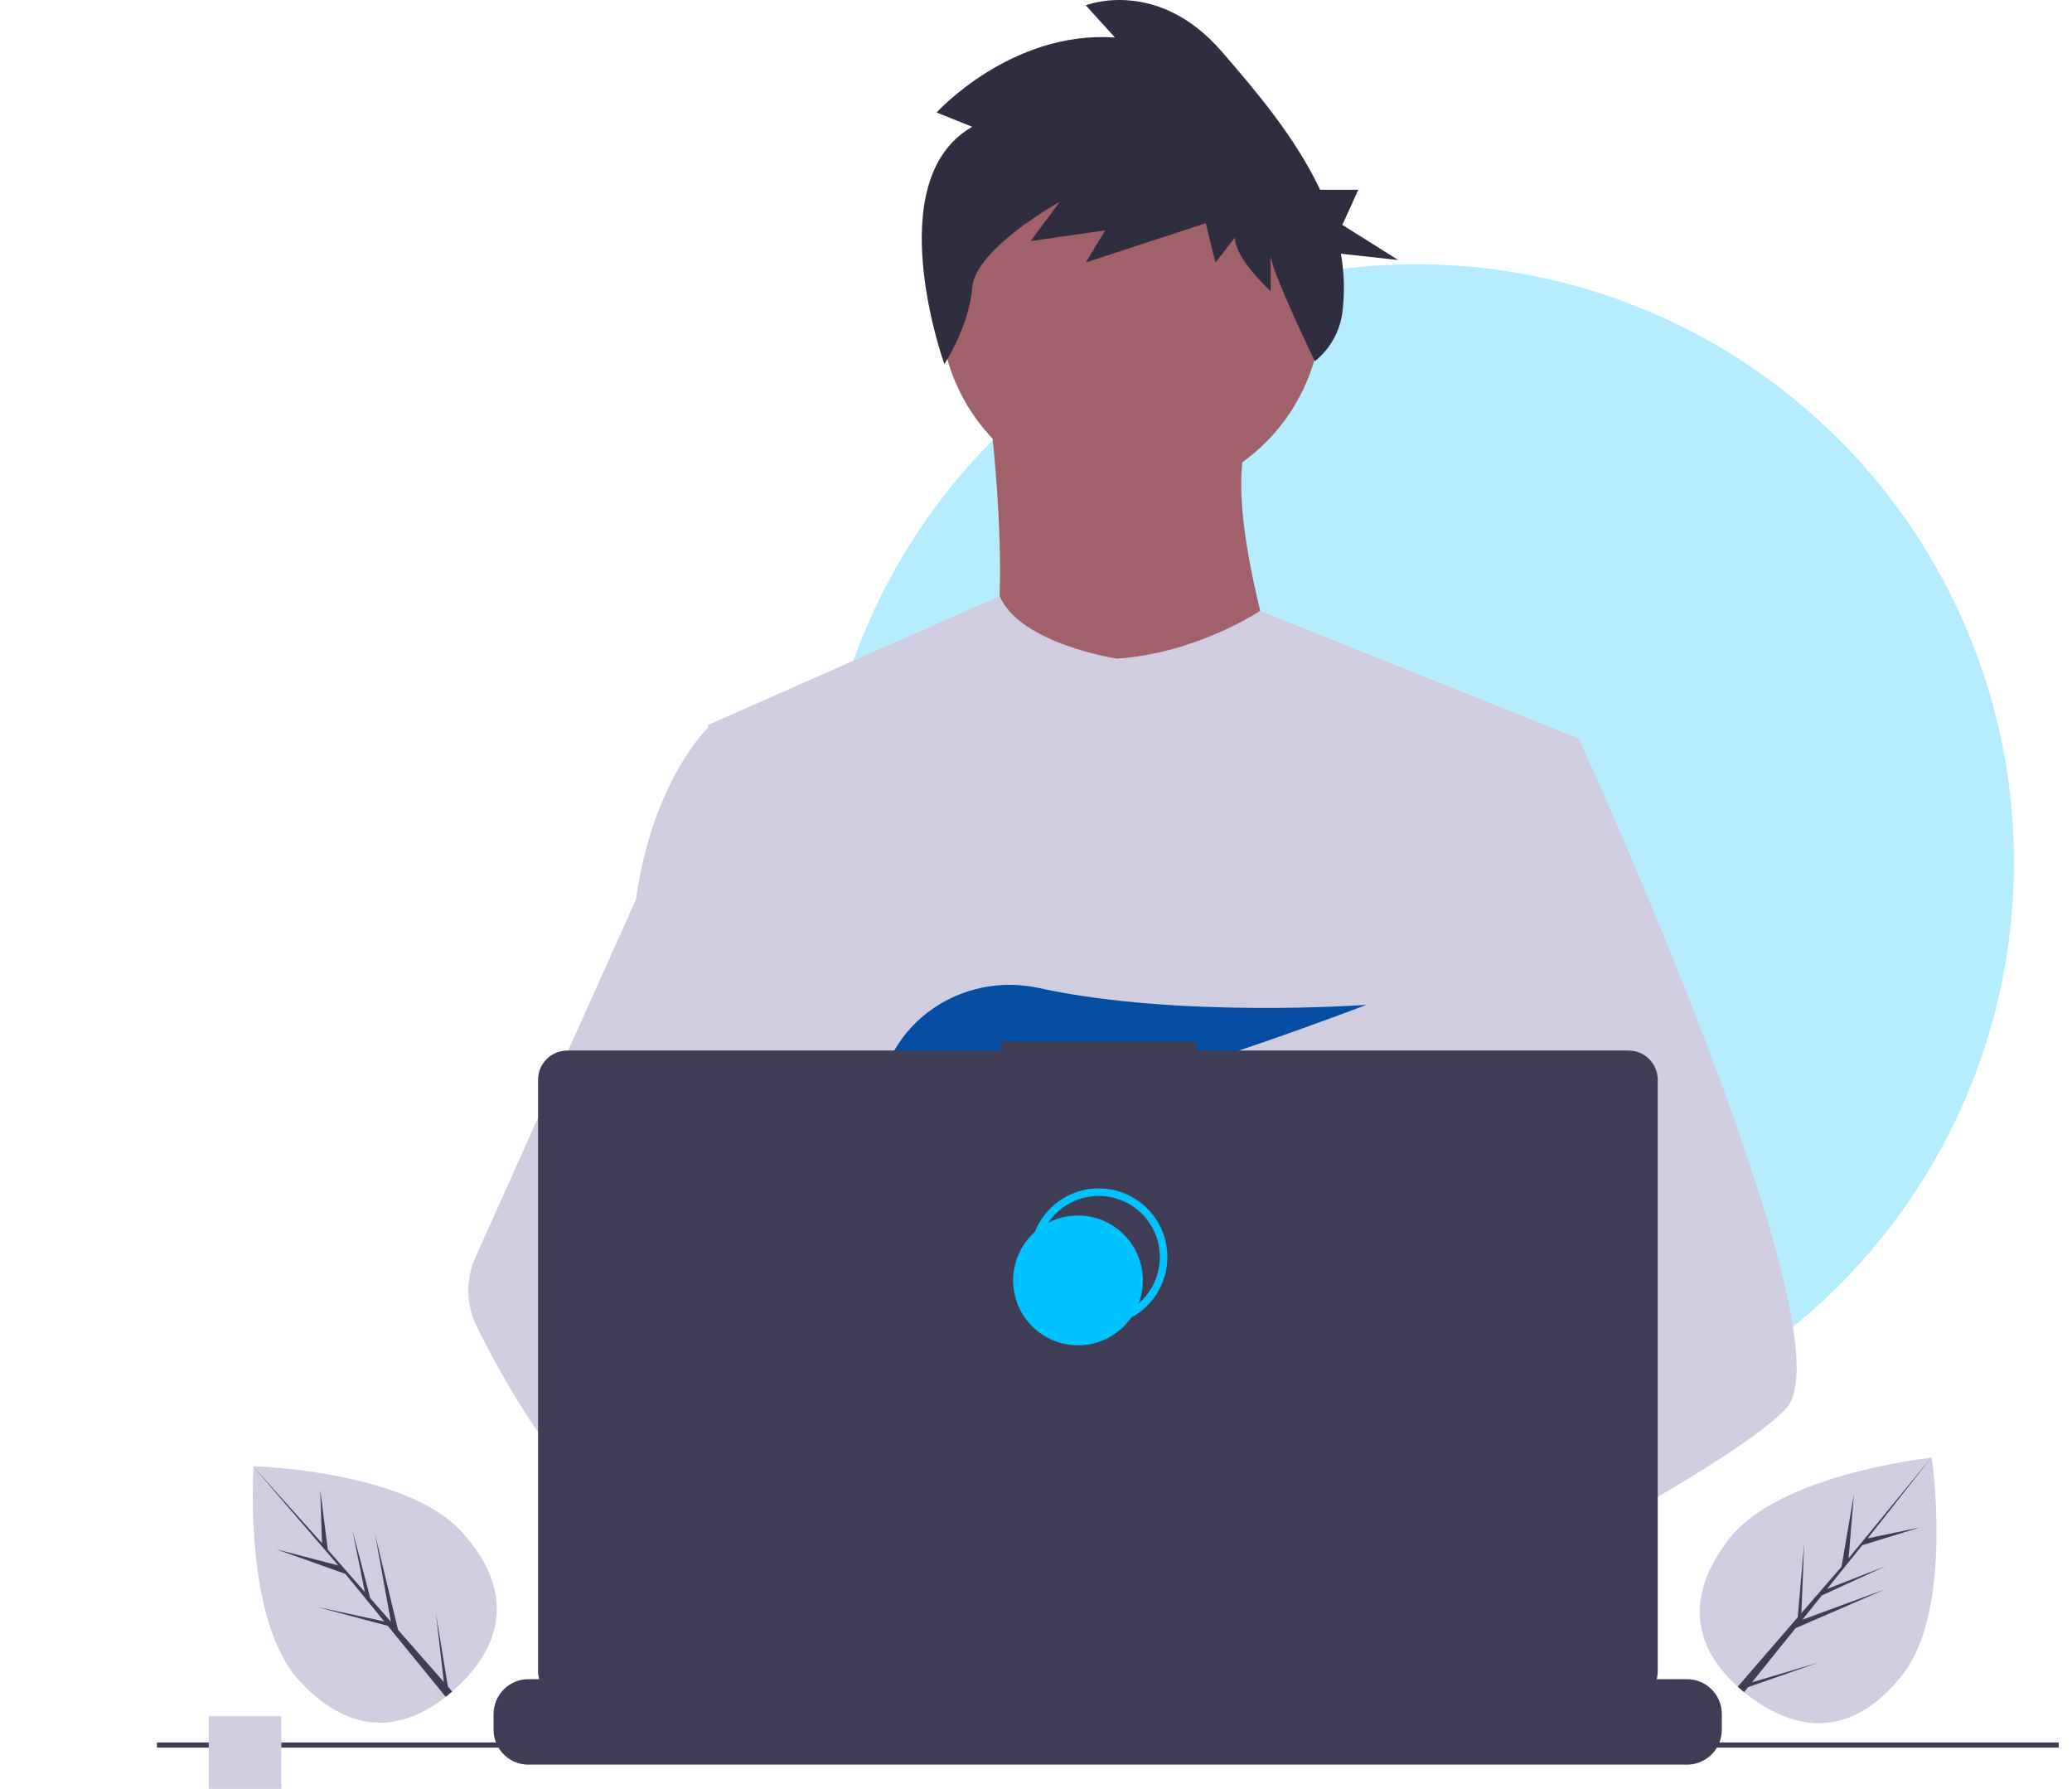 <svg width="548" height="473" viewBox="0 0 548 473" fill="none" xmlns="http://www.w3.org/2000/svg">
<ellipse cx="374.543" cy="228.054" rx="158.106" ry="158.179" fill="#00C2FF" fill-opacity="0.29"/>
<path d="M299.12 131.725C326.987 131.725 349.578 109.131 349.578 81.259C349.578 53.387 326.987 30.793 299.12 30.793C271.252 30.793 248.661 53.387 248.661 81.259C248.661 109.131 271.252 131.725 299.12 131.725Z" fill="#A0616A"/>
<path d="M261.458 106.492C261.458 106.492 270.965 178.169 256.339 186.215C241.714 194.26 343.362 194.991 343.362 194.991C343.362 194.991 320.693 132.823 330.931 113.806L261.458 106.492Z" fill="#A0616A"/>
<path d="M417.587 195.354L409.134 233.854L391.259 315.309L390.723 319.77L384.555 371.412L380.451 405.719L377.7 428.765C360.971 437.364 348.846 443.3 348.846 443.3C348.846 443.3 347.803 438.071 346.122 431.379C334.381 434.9 312.657 440.74 294.247 441.907C300.951 449.381 304.032 456.401 299.853 461.583C287.241 477.202 235.174 444.481 216.963 432.278C216.539 435.2 216.378 438.154 216.482 441.104L202.546 430.384L203.925 405.719L206.251 363.987L209.175 311.651C208.253 309.41 207.48 307.111 206.862 304.768C202.594 289.587 197.413 259.274 193.44 233.854C190.243 213.396 187.841 196.109 187.333 192.43C187.265 191.95 187.231 191.703 187.231 191.703L264.378 157.608C269.86 170.325 295.461 174.148 295.461 174.148C316.671 172.686 333.297 161.5 333.297 161.5L417.587 195.354Z" fill="#D0CDE1"/>
<path d="M354.699 428.676C354.699 428.676 351.433 429.794 346.122 431.379C334.381 434.9 312.657 440.74 294.247 441.907C278.396 442.923 265.002 440.48 262.552 430.137C261.502 425.69 262.991 422.032 266.237 419.026C275.926 410.043 301.232 406.824 321.303 405.719C326.971 405.411 332.213 405.266 336.577 405.212C343.988 405.115 348.846 405.266 348.846 405.266L348.963 405.719L354.699 428.676Z" fill="#A0616A"/>
<path d="M257.142 33.523L247.708 29.745C247.708 29.745 267.435 8.024 294.881 9.913L287.161 1.413C287.161 1.413 306.031 -6.142 323.184 13.69C332.202 24.116 342.635 36.37 349.139 50.175H359.243L355.026 59.461L369.785 68.748L354.636 67.08C355.539 72.165 355.677 77.357 355.047 82.484C354.397 87.612 351.781 92.286 347.75 95.521C347.75 95.521 336.05 71.299 336.05 67.521V76.965C336.05 76.965 326.615 68.466 326.615 62.799L321.469 69.41L318.896 59.021L287.162 69.41L292.308 60.91L272.581 63.743L280.3 53.355C280.3 53.355 258 65.632 257.143 76.021C256.285 86.409 249.758 96.253 249.758 96.253C249.758 96.253 232.27 47.689 257.142 33.523Z" fill="#2F2E41"/>
<path d="M472.433 372.352C467.294 377.925 454.558 386.318 439.119 395.405C433.376 398.781 427.262 402.261 421.025 405.719C406.142 413.975 390.559 422.156 377.7 428.765C360.971 437.364 348.846 443.3 348.846 443.3C348.846 443.3 347.803 438.071 346.122 431.379C343.871 422.423 340.481 410.846 336.948 405.719C336.824 405.541 336.701 405.376 336.577 405.212C335.548 403.86 334.512 403.07 333.489 403.07L384.555 371.412L406.622 357.728L390.723 319.77L370.783 272.156L382.819 233.854L394.916 195.354H417.587C417.587 195.354 425.094 211.742 434.694 234.595C436.128 238.013 437.61 241.575 439.119 245.253C458.868 293.293 483.488 360.377 472.433 372.352Z" fill="#D0CDE1"/>
<path d="M299.853 461.583C287.241 477.202 235.174 444.481 216.963 432.278C212.997 429.623 210.636 427.941 210.636 427.941L227.296 405.719L232.573 398.685C232.573 398.685 237.294 401.19 244.272 405.266C244.526 405.417 244.78 405.568 245.041 405.719C251.059 409.254 258.614 413.872 266.237 419.026C276.756 426.143 287.392 434.262 294.247 441.907C300.951 449.381 304.032 456.401 299.853 461.583Z" fill="#A0616A"/>
<path d="M244.273 405.267C242.41 405.259 240.551 405.411 238.714 405.719C222.939 408.43 218.287 422.712 216.963 432.279C216.539 435.2 216.378 438.154 216.482 441.104L202.546 430.384L197.468 426.479C185.248 422.218 174.358 414.648 164.916 405.719C156.725 397.837 149.378 389.122 142.993 379.716C136.633 370.446 130.964 360.72 126.03 350.618C124.654 347.799 123.914 344.712 123.863 341.575C123.812 338.438 124.451 335.328 125.735 332.466L142.993 294L168.217 237.78C168.402 236.442 168.605 235.133 168.827 233.854C173.829 205.168 187.231 192.43 187.231 192.43H197.468L204.316 233.854L212.825 285.318L206.862 304.768L193.084 349.685L206.251 363.987L244.273 405.267Z" fill="#D0CDE1"/>
<path d="M255.86 285.359L264.612 295.572C267.863 294.952 271.259 294.223 274.756 293.405L272.243 285.359L278.389 292.531C315.441 283.417 361.366 265.697 361.366 265.697C361.366 265.697 311.785 269.333 274.765 261.244C258.385 257.665 241.533 265.786 234.811 281.148C230.905 290.077 231.518 297.812 245.374 297.812C250.056 297.732 254.725 297.293 259.34 296.499L255.86 285.359Z" fill="#054DA1"/>
<path d="M455.382 453.21V457.376C455.384 458.519 455.172 459.653 454.757 460.718C454.573 461.193 454.351 461.652 454.092 462.091C453.274 463.463 452.114 464.6 450.724 465.389C449.335 466.179 447.764 466.593 446.167 466.593H139.754C138.156 466.593 136.586 466.179 135.196 465.389C133.807 464.6 132.646 463.463 131.829 462.091C131.57 461.652 131.347 461.193 131.163 460.718C130.748 459.653 130.536 458.519 130.539 457.376V453.21C130.538 452 130.776 450.801 131.239 449.683C131.702 448.564 132.381 447.548 133.237 446.692C134.093 445.836 135.109 445.157 136.227 444.694C137.345 444.231 138.544 443.993 139.754 443.993H157.416V442.051C157.416 442.001 157.426 441.951 157.445 441.904C157.465 441.857 157.493 441.815 157.529 441.779C157.564 441.744 157.607 441.715 157.653 441.696C157.7 441.677 157.75 441.667 157.8 441.667H167.016C167.066 441.667 167.116 441.677 167.163 441.696C167.21 441.715 167.252 441.744 167.288 441.779C167.323 441.815 167.352 441.857 167.371 441.904C167.39 441.951 167.4 442.001 167.4 442.051V443.993H173.157V442.051C173.157 442.001 173.167 441.951 173.186 441.904C173.205 441.857 173.234 441.815 173.269 441.779C173.305 441.744 173.347 441.715 173.394 441.696C173.441 441.677 173.491 441.667 173.541 441.667H182.757C182.807 441.667 182.857 441.677 182.904 441.696C182.95 441.715 182.993 441.744 183.029 441.779C183.064 441.815 183.093 441.857 183.112 441.904C183.131 441.951 183.141 442.001 183.141 442.051V443.993H188.905V442.051C188.905 442.001 188.915 441.951 188.934 441.904C188.953 441.857 188.981 441.815 189.017 441.779C189.053 441.744 189.095 441.715 189.142 441.696C189.189 441.677 189.239 441.667 189.289 441.667H198.504C198.555 441.667 198.605 441.677 198.652 441.696C198.698 441.715 198.741 441.744 198.776 441.779C198.812 441.815 198.84 441.857 198.86 441.904C198.879 441.951 198.889 442.001 198.889 442.051V443.993H204.646V442.051C204.646 442.001 204.656 441.951 204.675 441.904C204.694 441.857 204.722 441.815 204.758 441.779C204.794 441.744 204.836 441.715 204.883 441.696C204.929 441.677 204.979 441.667 205.03 441.667H214.245C214.296 441.667 214.346 441.677 214.393 441.696C214.439 441.715 214.482 441.744 214.517 441.779C214.553 441.815 214.581 441.857 214.601 441.904C214.62 441.951 214.63 442.001 214.63 442.051V443.993H220.387V442.051C220.387 442.001 220.396 441.951 220.416 441.904C220.435 441.857 220.463 441.815 220.499 441.779C220.535 441.744 220.577 441.715 220.624 441.696C220.67 441.677 220.72 441.667 220.771 441.667H229.986C230.037 441.667 230.087 441.677 230.133 441.696C230.18 441.715 230.222 441.744 230.258 441.779C230.294 441.815 230.322 441.857 230.341 441.904C230.361 441.951 230.371 442.001 230.371 442.051V443.993H236.134V442.051C236.134 442.001 236.144 441.951 236.163 441.904C236.183 441.857 236.211 441.815 236.247 441.779C236.282 441.744 236.325 441.715 236.372 441.696C236.418 441.677 236.468 441.667 236.519 441.667H245.734C245.785 441.667 245.835 441.677 245.881 441.696C245.928 441.715 245.97 441.744 246.006 441.779C246.042 441.815 246.07 441.857 246.089 441.904C246.109 441.951 246.118 442.001 246.118 442.051V443.993H251.875V442.051C251.875 442.001 251.885 441.951 251.904 441.904C251.924 441.857 251.952 441.815 251.988 441.779C252.023 441.744 252.066 441.715 252.112 441.696C252.159 441.677 252.209 441.667 252.26 441.667H324.445C324.496 441.667 324.546 441.677 324.593 441.696C324.639 441.715 324.682 441.744 324.717 441.779C324.753 441.815 324.781 441.857 324.801 441.904C324.82 441.951 324.83 442.001 324.83 442.051V443.993H330.594V442.051C330.594 442.001 330.603 441.951 330.623 441.904C330.642 441.857 330.67 441.815 330.706 441.779C330.742 441.744 330.784 441.715 330.831 441.696C330.877 441.677 330.927 441.667 330.978 441.667H340.193C340.295 441.668 340.392 441.709 340.464 441.78C340.536 441.852 340.577 441.95 340.578 442.051V443.993H346.335V442.051C346.334 442.001 346.344 441.951 346.364 441.904C346.383 441.857 346.411 441.815 346.447 441.779C346.483 441.744 346.525 441.715 346.572 441.696C346.618 441.677 346.668 441.667 346.719 441.667H355.934C355.985 441.667 356.035 441.677 356.081 441.696C356.128 441.715 356.17 441.743 356.206 441.779C356.242 441.815 356.27 441.857 356.289 441.904C356.309 441.951 356.319 442.001 356.318 442.051V443.993H362.076V442.051C362.075 442.001 362.085 441.951 362.105 441.904C362.124 441.857 362.152 441.815 362.188 441.779C362.224 441.744 362.266 441.715 362.313 441.696C362.359 441.677 362.409 441.667 362.46 441.667H371.675C371.726 441.667 371.776 441.677 371.822 441.696C371.869 441.715 371.911 441.744 371.947 441.779C371.983 441.815 372.011 441.857 372.03 441.904C372.05 441.951 372.059 442.001 372.059 442.051V443.993H377.823V442.051C377.823 442.001 377.833 441.951 377.852 441.904C377.872 441.857 377.9 441.815 377.936 441.779C377.971 441.744 378.014 441.715 378.06 441.696C378.107 441.677 378.157 441.667 378.208 441.667H387.423C387.524 441.668 387.62 441.709 387.691 441.781C387.761 441.853 387.801 441.95 387.8 442.051V443.993H393.564V442.051C393.564 442.001 393.574 441.951 393.593 441.904C393.613 441.857 393.641 441.815 393.677 441.779C393.712 441.744 393.755 441.715 393.801 441.696C393.848 441.677 393.898 441.667 393.948 441.667H403.164C403.214 441.667 403.264 441.677 403.311 441.696C403.358 441.715 403.4 441.744 403.436 441.779C403.471 441.815 403.5 441.857 403.519 441.904C403.538 441.951 403.548 442.001 403.548 442.051V443.993H409.305V442.051C409.305 442.001 409.315 441.951 409.334 441.904C409.353 441.857 409.382 441.815 409.417 441.779C409.453 441.744 409.496 441.715 409.542 441.696C409.589 441.677 409.639 441.667 409.689 441.667H418.905C418.955 441.667 419.005 441.677 419.052 441.696C419.099 441.715 419.141 441.744 419.177 441.779C419.212 441.815 419.241 441.857 419.26 441.904C419.279 441.951 419.289 442.001 419.289 442.051V443.993H446.167C447.377 443.993 448.575 444.231 449.693 444.694C450.812 445.157 451.828 445.836 452.683 446.692C453.539 447.548 454.218 448.564 454.681 449.683C455.144 450.801 455.382 452 455.382 453.21Z" fill="#3F3D56"/>
<path d="M544.482 460.718H41.514V462.091H544.482V460.718Z" fill="#3F3D56"/>
<path d="M430.71 277.777H316.5V275.422H264.713V277.777H150.033C147.984 277.777 146.019 278.591 144.571 280.04C143.122 281.489 142.308 283.454 142.308 285.503V441.914C142.308 443.964 143.122 445.929 144.571 447.378C146.019 448.827 147.984 449.641 150.033 449.641H430.71C432.759 449.641 434.724 448.827 436.173 447.378C437.621 445.929 438.435 443.964 438.435 441.914V285.503C438.435 284.488 438.235 283.484 437.847 282.546C437.459 281.609 436.89 280.757 436.173 280.04C435.455 279.322 434.603 278.753 433.666 278.365C432.729 277.976 431.724 277.777 430.71 277.777Z" fill="#3F3D56"/>
<path d="M290.596 349.541C300.07 349.541 307.751 341.859 307.751 332.384C307.751 322.908 300.07 315.227 290.596 315.227C281.122 315.227 273.442 322.908 273.442 332.384C273.442 341.859 281.122 349.541 290.596 349.541Z" stroke="#00C2FF" stroke-width="2" stroke-miterlimit="10"/>
<path d="M285.107 355.717C294.581 355.717 302.261 348.036 302.261 338.56C302.261 329.084 294.581 321.403 285.107 321.403C275.633 321.403 267.952 329.084 267.952 338.56C267.952 348.036 275.633 355.717 285.107 355.717Z" fill="#00C2FF"/>
<path d="M74.413 453.784H55.2V473H74.413V453.784Z" fill="#D0CDE1"/>
<path d="M122.115 405.026C136.85 421.27 132.338 435.707 120.428 446.52C120.152 446.771 119.873 447.018 119.594 447.261C119.031 447.75 118.462 448.221 117.887 448.673C106.447 457.671 92.687 459.291 78.984 444.184C64.802 428.55 66.885 390.682 67.059 387.863L67.061 387.859C67.067 387.752 67.071 387.698 67.071 387.698C67.071 387.698 107.381 388.783 122.115 405.026Z" fill="#D0CDE1"/>
<path d="M117.389 444.748L115.279 426.565L118.467 445.976L119.594 447.261C119.031 447.75 118.462 448.221 117.887 448.673L103.996 431.651L103.875 431.531L103.868 431.494L102.556 429.885L83.506 424.819L101.536 428.713L101.851 429.021L91.356 416.16L73.076 409.649L89.482 413.926L67.059 387.863L66.985 387.776L67.061 387.859L85.16 408.035L84.695 393.944L86.699 409.791L96.493 420.947L93.232 404.668L97.934 422.586L103.38 428.789L99.215 405.79L105.278 430.954L117.389 444.748Z" fill="#3F3D56"/>
<path d="M503.292 442.658C489.826 459.97 474.835 458.003 462.143 448.121C461.848 447.892 461.557 447.66 461.271 447.426C460.692 446.955 460.131 446.475 459.587 445.986C448.762 436.256 444.804 422.972 457.327 406.872C470.286 390.211 507.932 385.76 510.738 385.449L510.742 385.449C510.849 385.437 510.903 385.432 510.903 385.432C510.903 385.432 516.756 425.347 503.292 442.658Z" fill="#D0CDE1"/>
<path d="M463.366 444.822L480.908 439.62L462.342 446.095L461.271 447.426C460.692 446.955 460.131 446.475 459.587 445.986L473.963 429.372L474.06 429.232L474.096 429.219L475.455 427.65L477.171 408.004L476.434 426.443L476.185 426.807L487.047 414.254L490.318 395.119L488.924 412.024L510.738 385.449L510.811 385.36L510.742 385.449L493.983 406.752L507.778 403.874L492.519 408.57L483.215 420.139L498.685 414.13L481.848 421.841L476.675 428.273L498.607 420.219L474.869 430.516L463.366 444.822Z" fill="#3F3D56"/>
</svg>
